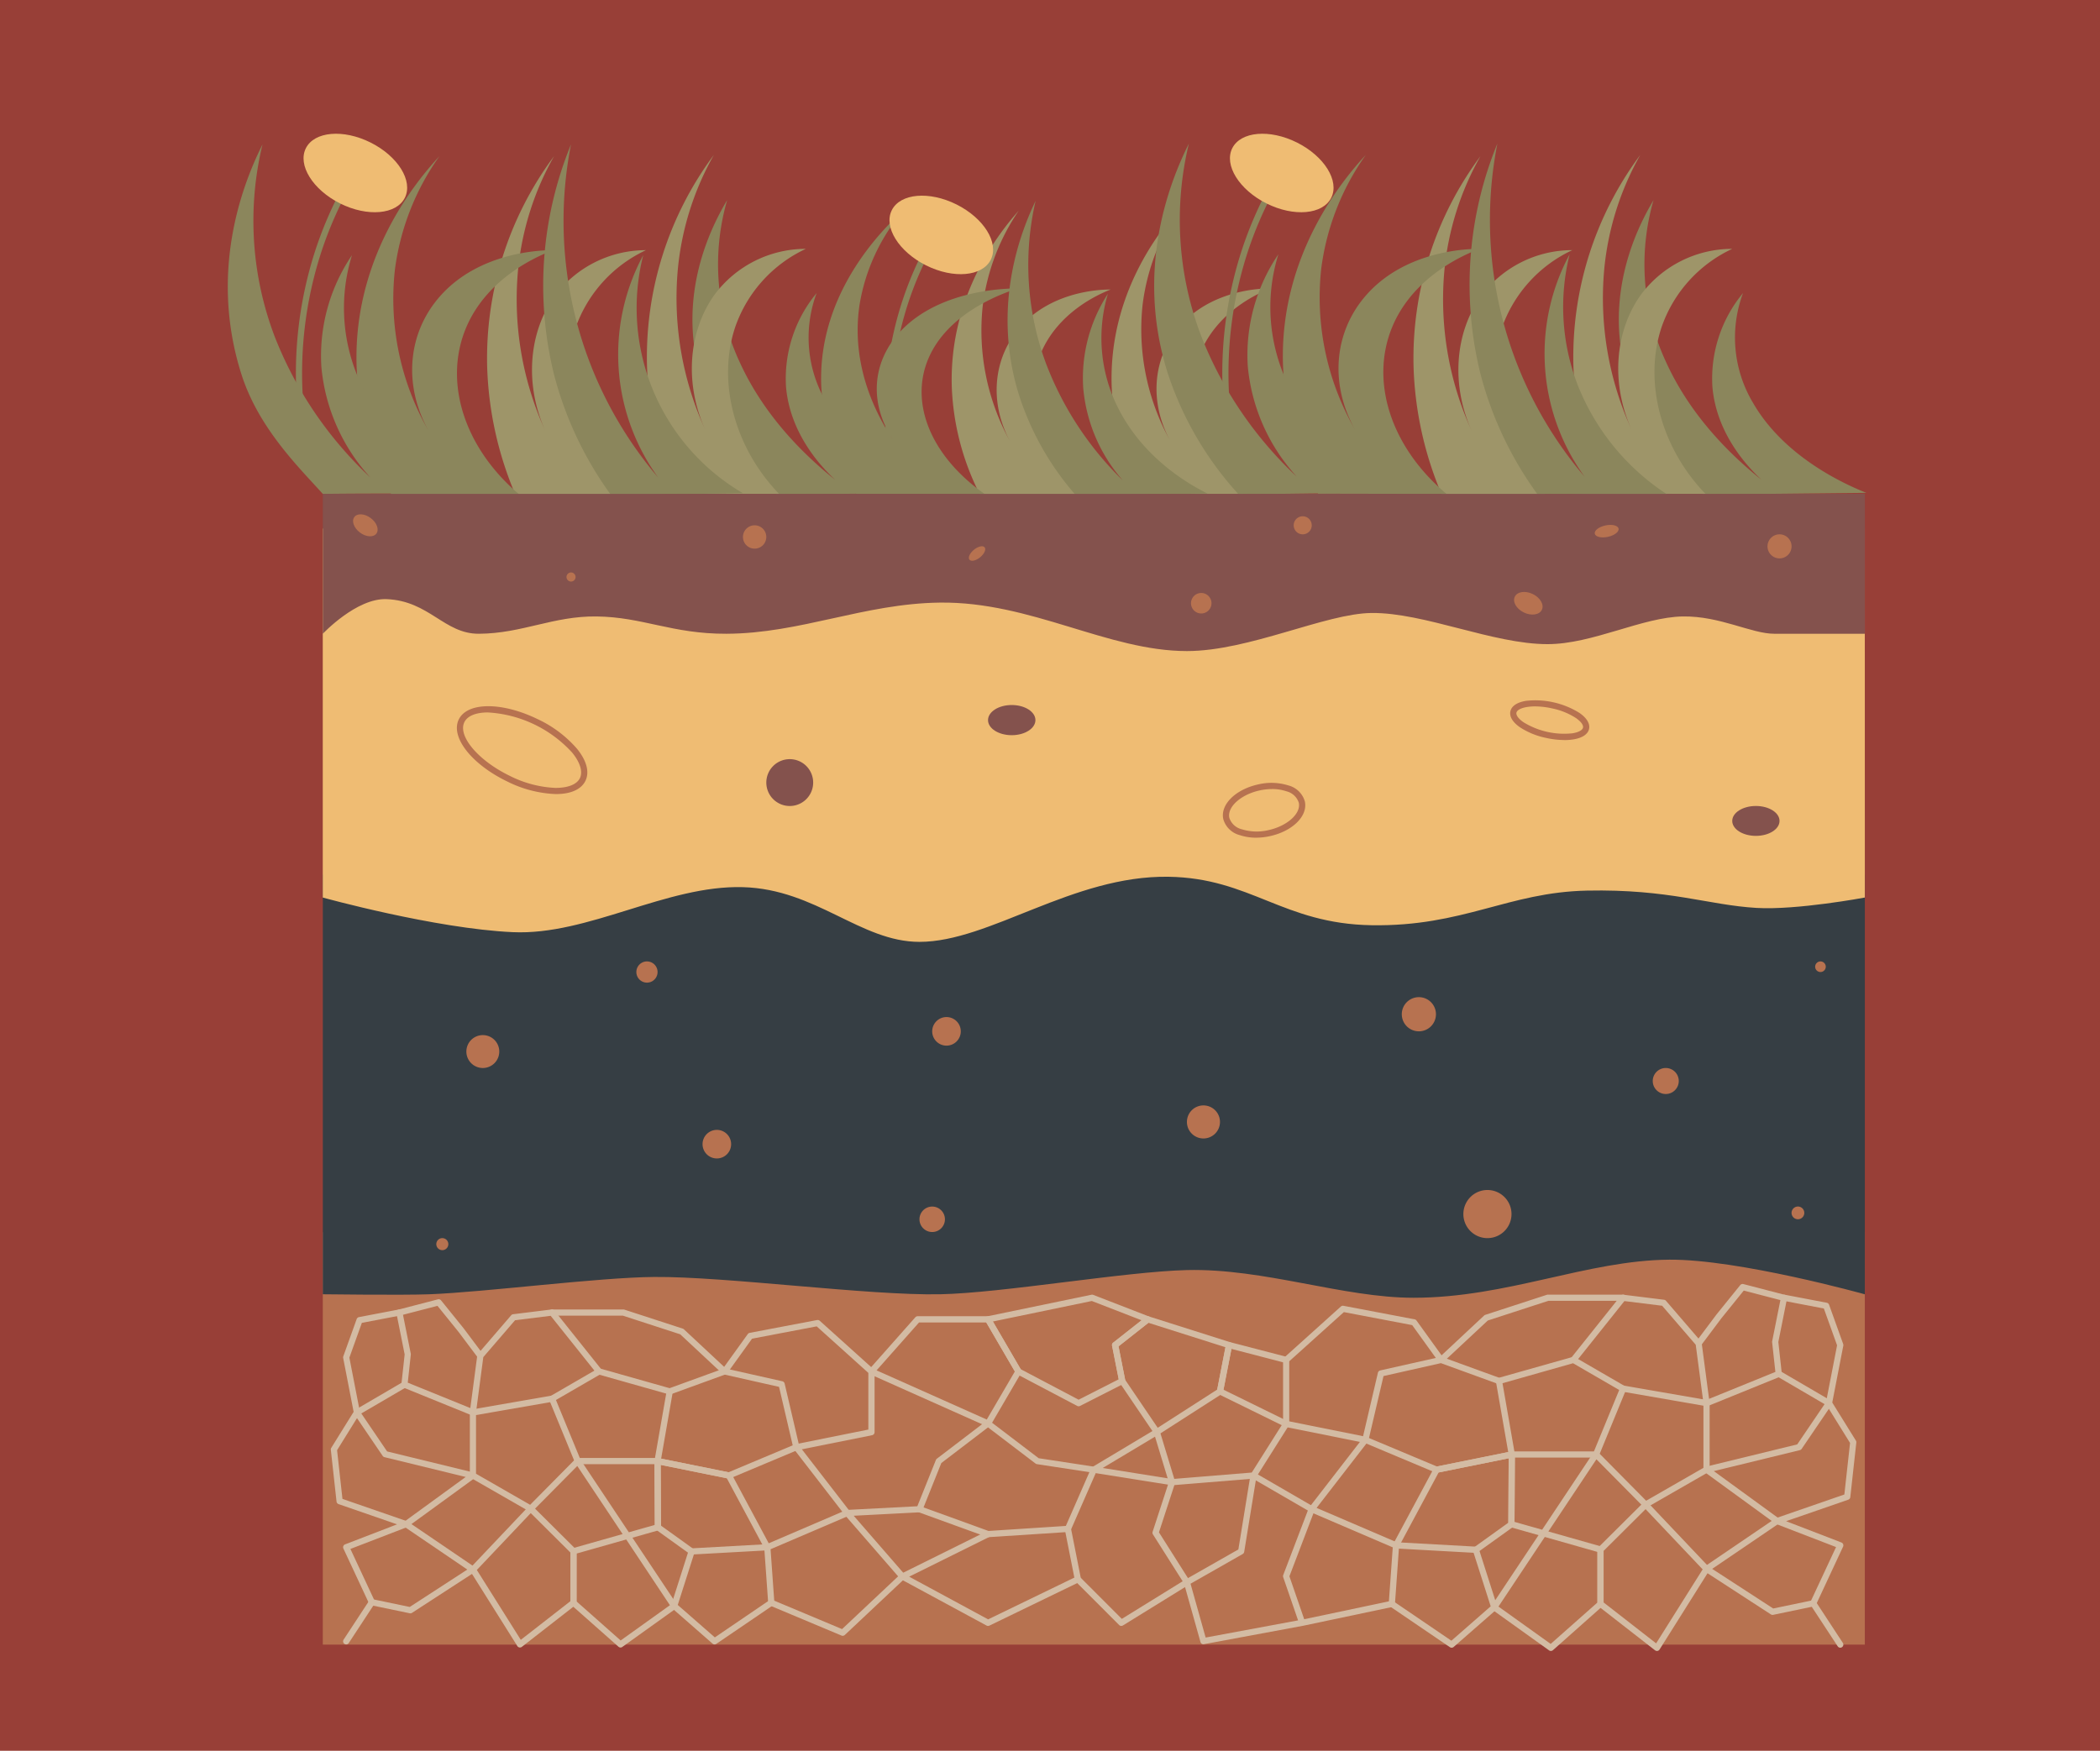 <svg xmlns="http://www.w3.org/2000/svg" width="295" height="246" viewBox="0 0 295 246">
  <g id="Grupo_1106071" data-name="Grupo 1106071" transform="translate(-705 -715)">
    <rect id="Rectángulo_35929" data-name="Rectángulo 35929" width="295" height="246" transform="translate(705 715)" fill="#983f37"/>
    <g id="Grupo_1106070" data-name="Grupo 1106070" transform="translate(737 729)">
      <g id="Grupo_1106072" data-name="Grupo 1106072">
        <path id="Trazado_895884" data-name="Trazado 895884" d="M519.412,119.027a36.227,36.227,0,0,1-3.982-15.106c-.432-12.98,6.812-21.936,9.4-24.84a30.3,30.3,0,0,0-5.064,13.447,32.234,32.234,0,0,0,3.845,18.963c-2.919-5.4-2.416-11.589,1.323-15.949,4.573-5.332,11.812-5.39,12.806-5.383-1.508.591-7.464,3.119-9.9,9.177-2.586,6.426-.168,14.235,6.155,19.721l-14.581-.03" transform="translate(-413.723 -63.479)" fill="#9e9569"/>
        <path id="Trazado_895885" data-name="Trazado 895885" d="M633.237,118.248a36.227,36.227,0,0,1-3.982-15.106c-.432-12.98,6.812-21.936,9.4-24.84a30.3,30.3,0,0,0-5.064,13.447,32.235,32.235,0,0,0,3.845,18.963c-2.919-5.4-2.416-11.589,1.323-15.949,4.573-5.332,11.812-5.391,12.806-5.383-1.508.591-7.464,3.119-9.9,9.177-2.586,6.426-.168,14.235,6.155,19.721l-14.582-.03" transform="translate(-505.091 -62.853)" fill="#9e9569"/>
        <path id="Trazado_895886" data-name="Trazado 895886" d="M564.8,113.413a39.735,39.735,0,0,1-8.038-14.277c-3.829-12.532.448-23.035,2.4-27.086a39.789,39.789,0,0,0,1.433,22.792,45.5,45.5,0,0,0,10.818,16.5,22.683,22.683,0,0,1-5.568-13.02,21.723,21.723,0,0,1,3.47-13.212,21.714,21.714,0,0,0,1.117,15.392c3.606,7.789,10.684,11.6,12.886,12.683l-18.517.235" transform="translate(-445.68 -57.835)" fill="#8b865c"/>
        <path id="Trazado_895887" data-name="Trazado 895887" d="M427.393,118.248a31.06,31.06,0,0,1-4.929-15.106c-.535-12.98,8.431-21.936,11.634-24.84a27.238,27.238,0,0,0-6.268,13.447c-1.307,8.936,2.769,16,4.76,18.963-3.613-5.4-2.99-11.589,1.638-15.949,5.66-5.332,14.62-5.391,15.85-5.383-1.866.591-9.238,3.119-12.254,9.177-3.2,6.426-.208,14.235,7.618,19.721l-18.048-.03" transform="translate(-339.095 -62.853)" fill="#8b865c"/>
        <path id="Trazado_895888" data-name="Trazado 895888" d="M342.689,112.9a38.711,38.711,0,0,1-9.949-14.277c-4.74-12.532.554-23.035,2.969-27.086a32.558,32.558,0,0,0,1.774,22.792c3.583,7.861,9.474,13.375,13.389,16.5-1.91-1.783-6.3-6.381-6.892-13.021a18.814,18.814,0,0,1,4.3-13.212,17.879,17.879,0,0,0,1.383,15.392c4.463,7.789,13.224,11.6,15.95,12.683l-22.919.235" transform="translate(-265.561 -57.421)" fill="#8b865c"/>
        <path id="Trazado_895889" data-name="Trazado 895889" d="M188.579,87.865a49.7,49.7,0,0,1-3.982-18,47.559,47.559,0,0,1,9.4-29.6,40.366,40.366,0,0,0-5.064,16.023,44.507,44.507,0,0,0,3.845,22.6c-2.919-6.432-2.416-13.808,1.323-19a15.989,15.989,0,0,1,12.806-6.415,18.983,18.983,0,0,0-9.9,10.935c-2.586,7.658-.168,16.962,6.155,23.5l-14.582-.036" transform="translate(-148.162 -32.323)" fill="#9e9569"/>
        <path id="Trazado_895890" data-name="Trazado 895890" d="M468.523,123.011a.435.435,0,0,1-.433-.406,49.236,49.236,0,0,1,2.5-19.308,48.691,48.691,0,0,1,4.113-8.941.435.435,0,0,1,.75.442,47.8,47.8,0,0,0-4.039,8.78,48.368,48.368,0,0,0-2.459,18.969.435.435,0,0,1-.4.463h-.029" transform="translate(-375.645 -75.569)" fill="#8b865c"/>
        <path id="Trazado_895891" data-name="Trazado 895891" d="M485.376,77.389c-1.182,2.363-5.254,2.721-9.094.8s-6-5.394-4.813-7.758,5.254-2.721,9.094-.8,5.995,5.394,4.813,7.758" transform="translate(-378.191 -54.901)" fill="#efbc73"/>
        <path id="Trazado_895892" data-name="Trazado 895892" d="M302.4,86.937a49.7,49.7,0,0,1-3.982-18,47.559,47.559,0,0,1,9.4-29.6,40.366,40.366,0,0,0-5.064,16.023,44.507,44.507,0,0,0,3.845,22.6c-2.919-6.432-2.416-13.808,1.323-19a15.989,15.989,0,0,1,12.806-6.415,18.983,18.983,0,0,0-9.9,10.935c-2.586,7.658-.168,16.962,6.155,23.5L302.4,86.937" transform="translate(-239.53 -31.578)" fill="#9e9569"/>
        <path id="Trazado_895893" data-name="Trazado 895893" d="M233.969,81.175a50.23,50.23,0,0,1-8.038-17.012,52.271,52.271,0,0,1,2.4-32.275A55.574,55.574,0,0,0,240.581,78.7a29.417,29.417,0,0,1-2.1-31.257,30.151,30.151,0,0,0,14,33.452l-18.517.28" transform="translate(-180.119 -25.597)" fill="#8b865c"/>
        <path id="Trazado_895894" data-name="Trazado 895894" d="M96.56,87.865a41.934,41.934,0,0,1-4.929-18c-.535-15.467,8.431-26.138,11.634-29.6A35.332,35.332,0,0,0,97,56.29a37.244,37.244,0,0,0,4.76,22.6c-3.613-6.432-2.99-13.808,1.638-19,5.66-6.353,14.62-6.423,15.85-6.415-1.866.7-9.238,3.717-12.254,10.935-3.2,7.658-.208,16.962,7.618,23.5L96.56,87.865" transform="translate(-73.534 -32.323)" fill="#8b865c"/>
        <path id="Trazado_895895" data-name="Trazado 895895" d="M13.345,80.991c-3.308-3.682-9.02-9.213-11.438-16.829-4.74-14.933.554-27.448,2.969-32.275A45.728,45.728,0,0,0,6.649,59.045,54.144,54.144,0,0,0,20.039,78.7a26.582,26.582,0,0,1-6.891-15.515,25.186,25.186,0,0,1,4.3-15.743,24.979,24.979,0,0,0,1.383,18.34c4.463,9.281,13.224,13.816,15.95,15.112-7.64.093-13.791,0-21.431.1" transform="translate(0 -25.596)" fill="#8b865c"/>
        <path id="Trazado_895896" data-name="Trazado 895896" d="M49.074,90.284a.435.435,0,0,1-.434-.408,56.021,56.021,0,0,1,2.5-20.628,53.815,53.815,0,0,1,4.109-9.553.435.435,0,1,1,.762.42,52.931,52.931,0,0,0-4.042,9.4,55.151,55.151,0,0,0-2.461,20.309.435.435,0,0,1-.407.461h-.028" transform="translate(-38.952 -47.736)" fill="#8b865c"/>
        <path id="Trazado_895897" data-name="Trazado 895897" d="M68.174,33.284c-1.182,2.363-5.254,2.721-9.094.8s-6-5.394-4.813-7.758,5.254-2.721,9.094-.8,5.995,5.394,4.813,7.758" transform="translate(-43.301 -19.498)" fill="#efbc73"/>
        <path id="Trazado_895898" data-name="Trazado 895898" d="M1002.287,112.9a38.71,38.71,0,0,1-9.949-14.277c-4.74-12.532.554-23.035,2.969-27.086a32.558,32.558,0,0,0,1.774,22.792c3.582,7.861,9.474,13.375,13.389,16.5-1.91-1.783-6.3-6.381-6.892-13.021a18.815,18.815,0,0,1,4.3-13.212,17.879,17.879,0,0,0,1.383,15.392c4.463,7.789,13.224,11.6,15.95,12.683l-22.919.235" transform="translate(-795.024 -57.421)" fill="#8b865c"/>
        <path id="Trazado_895899" data-name="Trazado 895899" d="M848.177,87.865a49.7,49.7,0,0,1-3.982-18,47.559,47.559,0,0,1,9.4-29.6A40.367,40.367,0,0,0,848.53,56.29a44.506,44.506,0,0,0,3.845,22.6c-2.919-6.432-2.416-13.808,1.323-19A15.989,15.989,0,0,1,866.5,53.467,18.983,18.983,0,0,0,856.6,64.4c-2.586,7.658-.168,16.962,6.155,23.5l-14.582-.036" transform="translate(-677.624 -32.323)" fill="#9e9569"/>
        <path id="Trazado_895900" data-name="Trazado 895900" d="M962,86.937a49.7,49.7,0,0,1-3.983-18,47.56,47.56,0,0,1,9.4-29.6,40.367,40.367,0,0,0-5.064,16.023,44.507,44.507,0,0,0,3.845,22.6c-2.919-6.432-2.416-13.808,1.323-19a15.989,15.989,0,0,1,12.806-6.415,18.984,18.984,0,0,0-9.9,10.935c-2.586,7.658-.168,16.962,6.155,23.5L962,86.937" transform="translate(-768.992 -31.578)" fill="#9e9569"/>
        <path id="Trazado_895901" data-name="Trazado 895901" d="M893.567,80.562a50.232,50.232,0,0,1-8.038-17.012,52.271,52.271,0,0,1,2.4-32.275,55.574,55.574,0,0,0,12.251,46.812,29.417,29.417,0,0,1-2.1-31.257A30.5,30.5,0,0,0,899.2,65.17a32.615,32.615,0,0,0,12.886,15.6c-6.172.093-12.345-.3-18.517-.207" transform="translate(-709.582 -25.105)" fill="#8b865c"/>
        <path id="Trazado_895902" data-name="Trazado 895902" d="M756.158,86.937a41.936,41.936,0,0,1-4.929-18c-.535-15.467,8.431-26.138,11.634-29.6a35.334,35.334,0,0,0-6.268,16.023,37.244,37.244,0,0,0,4.76,22.6c-3.613-6.432-2.99-13.808,1.638-19,5.66-6.353,14.62-6.423,15.85-6.415-1.866.7-9.238,3.717-12.254,10.935-3.2,7.658-.208,16.962,7.618,23.5l-18.048-.036" transform="translate(-602.997 -31.578)" fill="#8b865c"/>
        <path id="Trazado_895903" data-name="Trazado 895903" d="M671.454,80.562a46.938,46.938,0,0,1-9.949-17.012c-4.74-14.933.554-27.448,2.969-32.275a45.728,45.728,0,0,0,1.774,27.158,54.141,54.141,0,0,0,13.39,19.655,26.58,26.58,0,0,1-6.892-15.515,25.186,25.186,0,0,1,4.3-15.743,24.978,24.978,0,0,0,1.383,18.34c4.463,9.281,13.224,13.816,15.95,15.112l-22.919.28" transform="translate(-529.463 -25.105)" fill="#8b865c"/>
        <path id="Trazado_895904" data-name="Trazado 895904" d="M708.672,90.284a.435.435,0,0,1-.434-.408,56.022,56.022,0,0,1,2.5-20.628,53.809,53.809,0,0,1,4.109-9.553.435.435,0,1,1,.762.42,52.935,52.935,0,0,0-4.042,9.4,55.153,55.153,0,0,0-2.461,20.309.435.435,0,0,1-.407.461h-.028" transform="translate(-568.414 -47.736)" fill="#8b865c"/>
        <path id="Trazado_895905" data-name="Trazado 895905" d="M727.772,33.284c-1.182,2.363-5.254,2.721-9.094.8s-6-5.394-4.813-7.758,5.254-2.721,9.094-.8,5.995,5.394,4.813,7.758" transform="translate(-572.763 -19.498)" fill="#efbc73"/>
        <rect id="Rectángulo_403045" data-name="Rectángulo 403045" width="216.62" height="57.949" transform="translate(13.345 159.133)" fill="#b77250"/>
        <path id="Trazado_895906" data-name="Trazado 895906" d="M818.216,911.639a.434.434,0,0,1-.168-.034l-10-4.2a.435.435,0,0,1-.255-.5l2.181-9.327a.435.435,0,0,1,.328-.325l8.452-1.9a.44.44,0,0,1,.244.016l8,2.91,10.33-2.92a.435.435,0,0,1,.336.042l6.973,4.04a.436.436,0,0,1,.184.542l-3.8,9.247a.435.435,0,0,1-.4.269H828.824L818.3,911.63a.445.445,0,0,1-.086.009m-9.492-4.89,9.536,4,10.434-2.112a.453.453,0,0,1,.086-.008h11.542L843.87,900l-6.485-3.757L827.1,899.156a.438.438,0,0,1-.267-.01l-8.01-2.915-8.062,1.814Z" transform="translate(-648.41 -718.697)" fill="#d3bba3"/>
        <path id="Trazado_895907" data-name="Trazado 895907" d="M835.434,990.272a.436.436,0,0,1-.245-.075l-8.4-5.716a.436.436,0,0,1-.189-.391l.586-8.228a.44.44,0,0,1,.051-.175l5.7-10.63a.435.435,0,0,1,.3-.221L843.8,962.7a.435.435,0,0,1,.521.429l-.053,9.806a.436.436,0,0,1-.181.351l-4.735,3.4,2.485,7.781a.436.436,0,0,1-.128.46l-5.988,5.24a.434.434,0,0,1-.286.107m-7.947-6.37,7.914,5.386,5.52-4.831-2.494-7.811a.435.435,0,0,1,.161-.485l4.812-3.455.049-9.049-9.84,1.992-5.56,10.368Z" transform="translate(-663.515 -772.756)" fill="#d3bba3"/>
        <path id="Trazado_895908" data-name="Trazado 895908" d="M907.915,948.708a.433.433,0,0,1-.253-.081l-7.958-5.7a.435.435,0,0,1-.109-.6l6.586-9.892-3.932-1.116a.435.435,0,0,1-.316-.421l.052-9.766-1.794-10.29a.435.435,0,1,1,.857-.15l1.8,10.328a.444.444,0,0,1,.006.077l-.051,9.474,3.883,1.1,7.2-10.82a.436.436,0,0,1,.32-.192.446.446,0,0,1,.351.127l6.738,6.813,8.048-4.621v-8.732l-11.366-1.973a.435.435,0,0,1,.149-.857l11.727,2.035a.435.435,0,0,1,.361.429v9.35a.435.435,0,0,1-.218.377l-8.558,4.913a.435.435,0,0,1-.526-.071l-6.6-6.672-6.753,10.142,7.439,2.11a.435.435,0,0,1,.316.418v7.64a.435.435,0,0,1-.147.326L908.2,948.6a.436.436,0,0,1-.288.109m-7.362-6.241,7.334,5.25,6.566-5.813v-7.115l-7.392-2.1Z" transform="translate(-722.051 -730.734)" fill="#d3bba3"/>
        <path id="Trazado_895909" data-name="Trazado 895909" d="M983.557,1019.416a.437.437,0,0,1-.268-.092l-7.924-6.173a.435.435,0,0,1-.168-.343v-7.64a.434.434,0,0,1,.128-.308l6.339-6.305a.465.465,0,0,1,.313-.127.435.435,0,0,1,.309.136l8.558,9.033a.434.434,0,0,1,.052.531l-6.973,11.086a.436.436,0,0,1-.293.2.461.461,0,0,1-.075.006m-7.489-6.821,7.377,5.747,6.537-10.393-8.019-8.464-5.895,5.864Z" transform="translate(-782.796 -801.442)" fill="#d3bba3"/>
        <path id="Trazado_895910" data-name="Trazado 895910" d="M975.057,860.6a.434.434,0,0,1-.431-.378l-1.093-8.271-4.719-5.479-5.3-.656-6.821,8.546a.435.435,0,0,1-.68-.543l6.973-8.736a.439.439,0,0,1,.394-.16l5.7.707a.433.433,0,0,1,.276.148l4.56,5.3,2.528-3.371,3.337-4.132a.438.438,0,0,1,.448-.148l5.815,1.512a.435.435,0,0,1,.317.506l-1.224,6.121.487,4.437a.436.436,0,0,1-.269.451l-10.143,4.12a.435.435,0,0,1-.164.032m-.655-8.715,1.012,7.666,9.317-3.785-.458-4.177a.434.434,0,0,1,.006-.133l1.156-5.783-5.145-1.338-3.152,3.9Z" transform="translate(-767.323 -677.004)" fill="#d3bba3"/>
        <path id="Trazado_895911" data-name="Trazado 895911" d="M1069.919,944.163a.435.435,0,0,1-.364-.2l-3.641-5.547-5.415,1.128a.427.427,0,0,1-.326-.061l-9.271-6.022a.435.435,0,0,1-.008-.725l9.393-6.388-9.4-6.847a.435.435,0,0,1,.153-.774l12.833-3.13,3.843-5.657-6.65-3.886a.435.435,0,0,1,.439-.751l7.052,4.121a.435.435,0,0,1,.14.62l-4.2,6.18a.433.433,0,0,1-.257.179l-12.084,2.947,9.146,6.658a.435.435,0,0,1-.011.711l-9.364,6.367,8.572,5.568,5.53-1.152a.429.429,0,0,1,.452.187l3.8,5.8a.435.435,0,0,1-.363.674" transform="translate(-843.405 -726.647)" fill="#d3bba3"/>
        <path id="Trazado_895912" data-name="Trazado 895912" d="M1106.412,894.875a.435.435,0,0,1-.394-.619l3.606-7.727-8.44-3.252a.435.435,0,0,1,.014-.818l9.592-3.317.8-7.244-3.328-5.359a.434.434,0,0,1-.057-.312l1.562-8.045-1.857-5.174-5.668-1.083a.435.435,0,0,1,.163-.855l5.912,1.13a.436.436,0,0,1,.328.28l1.981,5.52a.437.437,0,0,1,.017.23l-1.552,7.994,3.317,5.342a.434.434,0,0,1,.063.277l-.845,7.667a.436.436,0,0,1-.291.364l-8.727,3.018,7.764,2.991a.435.435,0,0,1,.238.59l-3.8,8.149a.435.435,0,0,1-.394.251" transform="translate(-883.702 -683.153)" fill="#d3bba3"/>
        <path id="Trazado_895913" data-name="Trazado 895913" d="M778.449,887.347h-.024l-11.22-.621a.429.429,0,0,1-.147-.035l-11.838-5.078a.435.435,0,0,1-.173-.666l7.111-9.194-10.444-2.1a.435.435,0,0,1-.349-.427v-8.989a.434.434,0,0,1,.144-.323l7.976-7.184a.433.433,0,0,1,.373-.1l9.984,1.9a.435.435,0,0,1,.271.173l3.515,4.881L779.605,854a.436.436,0,0,1,.162-.1l8.663-2.82a.44.44,0,0,1,.135-.021H799.13a.435.435,0,0,1,0,.87h-10.5l-8.506,2.768-6.269,5.851a.445.445,0,0,1-.339.115.435.435,0,0,1-.311-.179l-3.7-5.141-9.6-1.829-7.672,6.91v8.439l10.782,2.17a.435.435,0,0,1,.258.692l-7.2,9.3,11.251,4.827,11.143.617a.435.435,0,0,1-.024.869" transform="translate(-603.124 -683.153)" fill="#d3bba3"/>
        <path id="Trazado_895914" data-name="Trazado 895914" d="M253.944,919.049a.454.454,0,0,1-.086-.009l-9.972-2.019H232.713a.435.435,0,0,1-.4-.269l-3.605-8.765a.435.435,0,0,1,.184-.542l6.61-3.829a.435.435,0,0,1,.336-.042l9.784,2.766,7.575-2.756a.426.426,0,0,1,.244-.016l8.012,1.8a.435.435,0,0,1,.328.326l2.067,8.841a.434.434,0,0,1-.255.5l-9.478,3.978a.438.438,0,0,1-.168.034m-20.94-2.9H243.93a.455.455,0,0,1,.086.008l9.883,2,9.016-3.783-1.921-8.218-7.621-1.715-7.587,2.76a.441.441,0,0,1-.267.01l-9.742-2.754-6.122,3.547Z" transform="translate(-183.557 -725.29)" fill="#d3bba3"/>
        <path id="Trazado_895915" data-name="Trazado 895915" d="M312.246,993.585a.436.436,0,0,1-.287-.108l-5.676-4.968a.435.435,0,0,1-.128-.459l2.35-7.361-4.475-3.213a.435.435,0,0,1-.181-.351l-.05-9.3a.435.435,0,0,1,.521-.428l10.014,2.027a.436.436,0,0,1,.3.221l5.4,10.077a.44.44,0,0,1,.051.175l.555,7.8a.436.436,0,0,1-.189.391l-7.962,5.419a.437.437,0,0,1-.245.075m-5.175-5.542,5.208,4.558,7.477-5.088-.531-7.457-5.263-9.815-9.29-1.881.046,8.539,4.552,3.268a.435.435,0,0,1,.161.486Z" transform="translate(-243.861 -776.531)" fill="#d3bba3"/>
        <path id="Trazado_895916" data-name="Trazado 895916" d="M193.5,954.189a.436.436,0,0,1-.288-.109l-6.61-5.852a.436.436,0,0,1-.147-.326v-7.242a.435.435,0,0,1,.316-.418l7.022-1.992-6.368-9.565-6.235,6.3a.434.434,0,0,1-.526.071l-8.112-4.657a.435.435,0,0,1-.218-.377v-8.863a.435.435,0,0,1,.361-.429l11.116-1.93a.435.435,0,1,1,.149.857L173.2,921.529v8.245l7.6,4.365,6.374-6.446a.435.435,0,0,1,.671.064L194.668,938l3.648-1.035L198.268,928a.424.424,0,0,1,.006-.077l1.707-9.79a.435.435,0,0,1,.857.15l-1.7,9.752.05,9.256a.434.434,0,0,1-.316.421l-3.7,1.049,6.226,9.351a.436.436,0,0,1-.109.6l-7.543,5.4a.434.434,0,0,1-.253.081m-6.175-6.483,6.2,5.492,6.919-4.954L194.3,939.01l-6.975,1.978Z" transform="translate(-138.33 -736.701)" fill="#d3bba3"/>
        <path id="Trazado_895917" data-name="Trazado 895917" d="M179.374,1021.215a.434.434,0,0,1-.368-.2L172.4,1010.5a.434.434,0,0,1,.052-.531l8.112-8.562a.435.435,0,0,1,.622-.009l6.009,5.977a.435.435,0,0,1,.128.308v7.242a.435.435,0,0,1-.168.343l-7.511,5.852a.437.437,0,0,1-.268.092m-6.062-10.89,6.174,9.816,6.964-5.425v-6.849l-5.565-5.535Z" transform="translate(-138.33 -803.727)" fill="#d3bba3"/>
        <path id="Trazado_895918" data-name="Trazado 895918" d="M130.782,870.666a.438.438,0,0,1-.164-.032L121,866.728a.436.436,0,0,1-.269-.451l.461-4.2-1.16-5.8a.435.435,0,0,1,.317-.506l5.512-1.433a.432.432,0,0,1,.448.148l3.155,3.906,2.389,3.185,4.3-5a.434.434,0,0,1,.276-.148l5.408-.67a.439.439,0,0,1,.394.16l6.61,8.281a.435.435,0,0,1-.68.543l-6.458-8.091-5,.619-4.463,5.183-1.035,7.833a.436.436,0,0,1-.431.378m-9.146-4.62,8.788,3.57.954-7.228-2.6-3.463-2.969-3.675-4.843,1.259,1.092,5.461a.434.434,0,0,1,.006.133Z" transform="translate(-96.347 -685.769)" fill="#d3bba3"/>
        <path id="Trazado_895919" data-name="Trazado 895919" d="M82.539,949.884a.435.435,0,0,1-.363-.674l3.605-5.493a.432.432,0,0,1,.452-.187l5.232,1.09,8.089-5.254-8.848-6.016a.435.435,0,0,1-.011-.711l8.63-6.283-11.407-2.782a.436.436,0,0,1-.257-.178l-3.981-5.859a.435.435,0,0,1,.14-.62l6.685-3.906a.435.435,0,1,1,.439.751l-6.283,3.671,3.625,5.335,12.155,2.964a.435.435,0,0,1,.153.774l-8.889,6.471,8.878,6.037a.436.436,0,0,1-.008.725l-8.788,5.708a.428.428,0,0,1-.326.061l-5.118-1.066L82.9,949.687a.435.435,0,0,1-.364.2" transform="translate(-65.906 -732.83)" fill="#d3bba3"/>
        <path id="Trazado_895920" data-name="Trazado 895920" d="M79.116,903.161a.435.435,0,0,1-.394-.251l-3.605-7.725a.436.436,0,0,1,.238-.59l7.3-2.813-8.214-2.841a.436.436,0,0,1-.29-.364l-.8-7.268a.437.437,0,0,1,.063-.277l3.14-5.056-1.469-7.569a.436.436,0,0,1,.017-.23l1.878-5.233a.435.435,0,0,1,.328-.28l5.6-1.071a.435.435,0,0,1,.163.855l-5.361,1.024-1.753,4.887,1.479,7.619a.434.434,0,0,1-.057.312l-3.15,5.073.755,6.845,9.079,3.14a.435.435,0,0,1,.014.817L76.1,895.24l3.408,7.3a.435.435,0,0,1-.394.619" transform="translate(-58.877 -691.6)" fill="#d3bba3"/>
        <path id="Trazado_895921" data-name="Trazado 895921" d="M248.712,896.024a.435.435,0,0,1-.024-.869l10.559-.584,10.634-4.562-6.8-8.8a.435.435,0,0,1,.258-.692l10.2-2.053V870.5l-7.256-6.536-9.082,1.73-3.5,4.866a.435.435,0,0,1-.311.179.439.439,0,0,1-.339-.115l-5.938-5.543-8.055-2.621h-9.946a.435.435,0,0,1,0-.87h10.015a.445.445,0,0,1,.135.021l8.212,2.673a.441.441,0,0,1,.162.1l5.648,5.271,3.317-4.606a.436.436,0,0,1,.272-.173l9.464-1.8a.44.44,0,0,1,.372.1l7.561,6.81a.435.435,0,0,1,.144.323v8.52a.435.435,0,0,1-.349.427l-9.864,1.985,6.718,8.687a.435.435,0,0,1-.173.666L259.519,895.4a.432.432,0,0,1-.147.035l-10.636.588h-.024" transform="translate(-183.557 -691.599)" fill="#d3bba3"/>
        <path id="Trazado_895922" data-name="Trazado 895922" d="M472.89,881.934a.436.436,0,0,1-.177-.038l-16.377-7.311a.435.435,0,0,1-.148-.686l6.49-7.326a.436.436,0,0,1,.326-.147h9.888a.435.435,0,0,1,.376.216l4.269,7.326a.435.435,0,0,1,0,.438l-4.269,7.311a.435.435,0,0,1-.376.216m-15.658-7.9,15.48,6.91,3.945-6.755L472.64,867.3H463.2Z" transform="translate(-366.096 -695.485)" fill="#d3bba3"/>
        <path id="Trazado_895923" data-name="Trazado 895923" d="M552.244,866.745a.434.434,0,0,1-.2-.05l-8.452-4.454a.435.435,0,0,1-.173-.166l-4.269-7.326a.435.435,0,0,1,.287-.645l14.619-3.031a.436.436,0,0,1,.246.021l7.823,3.031a.435.435,0,0,1,.112.747l-4.383,3.454.949,4.784a.435.435,0,0,1-.23.473l-6.128,3.117a.433.433,0,0,1-.2.047m-8.139-5.216,8.142,4.291,5.633-2.865-.937-4.722a.435.435,0,0,1,.157-.426l3.994-3.147-6.992-2.709-13.9,2.882Z" transform="translate(-432.728 -683.153)" fill="#d3bba3"/>
        <path id="Trazado_895924" data-name="Trazado 895924" d="M635.848,883.127a.435.435,0,0,1-.36-.191l-4.86-7.166a.432.432,0,0,1-.067-.16l-1-5.045a.434.434,0,0,1,.158-.426l4.593-3.618a.436.436,0,0,1,.4-.073l11.41,3.618a.435.435,0,0,1,.3.5l-1.268,6.512a.435.435,0,0,1-.192.283l-8.875,5.7a.435.435,0,0,1-.235.069m-4.451-7.772,4.573,6.742,8.361-5.369,1.158-5.949-10.821-3.432-4.2,3.311Zm13.325,1.638h0Z" transform="translate(-505.344 -695.486)" fill="#d3bba3"/>
        <path id="Trazado_895925" data-name="Trazado 895925" d="M395.23,926.051a.433.433,0,0,1-.168-.034l-10.035-4.209a.435.435,0,1,1,.336-.8l9.775,4.1,7.877-7.413-7.483-8.614a.435.435,0,0,1,.306-.72l9.874-.513,2.607-6.5a.435.435,0,0,1,.14-.184l6.92-5.283a.436.436,0,0,1,.528,0l6.85,5.216,7.658,1.17,8.714-5.22a.435.435,0,0,1,.64.247L441.807,904l10.885-.888,4.206-6.66-8.862-4.35a.435.435,0,0,1-.235-.474l1.268-6.512a.435.435,0,0,1,.536-.338l8.029,2.087a.435.435,0,1,1-.219.842l-7.581-1.97-1.116,5.731,9,4.417a.435.435,0,0,1,.176.623l-4.58,7.254a.437.437,0,0,1-.332.2l-11.451.934a.432.432,0,0,1-.452-.307l-1.979-6.52-8.37,5.015a.432.432,0,0,1-.289.057l-7.923-1.21a.439.439,0,0,1-.2-.084l-6.674-5.082-6.561,5.009-2.666,6.651a.435.435,0,0,1-.381.273l-9.261.482,7.172,8.256a.436.436,0,0,1-.03.6l-8.387,7.893a.436.436,0,0,1-.3.118" transform="translate(-308.849 -710.206)" fill="#d3bba3"/>
        <path id="Trazado_895926" data-name="Trazado 895926" d="M683.457,1001.815a.435.435,0,0,1-.418-.317l-2.322-8.272a.435.435,0,0,1,.2-.5l7.445-4.235,1.7-10.46a.435.435,0,0,1,.647-.306l8.172,4.735a.435.435,0,0,1,.188.531l-3.536,9.273,2.077,6.03,12.214-2.577a.435.435,0,1,1,.18.851l-12.589,2.656h0l-.011,0-13.871,2.577a.483.483,0,0,1-.08.007m-1.811-8.5,2.123,7.562,12.986-2.412-2.089-6.065a.433.433,0,0,1,0-.3l3.46-9.074-7.306-4.233-1.635,10.042a.435.435,0,0,1-.214.308Z" transform="translate(-546.401 -784.781)" fill="#d3bba3"/>
        <path id="Trazado_895927" data-name="Trazado 895927" d="M603.9,995.91a.433.433,0,0,1-.308-.127l-6.109-6.114a.436.436,0,0,1-.119-.223l-1.4-7.085A.434.434,0,0,1,596,982.1l3.64-8.316a.436.436,0,0,1,.467-.255l10.989,1.752a.435.435,0,0,1,.345.564l-2.256,6.916,4.3,6.785a.435.435,0,0,1-.139.6l-9.213,5.694a.434.434,0,0,1-.228.065m-5.708-6.763,5.772,5.777,8.546-5.283-4.174-6.586a.435.435,0,0,1-.046-.368l2.161-6.626L600.3,974.443l-3.451,7.883Z" transform="translate(-478.379 -781.454)" fill="#d3bba3"/>
        <path id="Trazado_895928" data-name="Trazado 895928" d="M500.339,1006.034a.441.441,0,0,1-.148-.026l-9.631-3.493a.435.435,0,0,1,.3-.818l9.545,3.462,11.13-.723a.435.435,0,1,1,.056.868l-11.221.729h-.028" transform="translate(-393.545 -804.047)" fill="#d3bba3"/>
        <path id="Trazado_895929" data-name="Trazado 895929" d="M490.6,1032.71a.434.434,0,0,1-.207-.052l-12.025-6.505a.435.435,0,0,1,.014-.772l12.025-5.964a.435.435,0,1,1,.387.779l-11.273,5.591,11.091,6,12.417-6.017a.435.435,0,0,1,.379.783l-12.617,6.114a.436.436,0,0,1-.19.043" transform="translate(-383.803 -818.253)" fill="#d3bba3"/>
        <path id="Trazado_895930" data-name="Trazado 895930" d="M284.258,610.935S266.57,606,256.8,606.07c-11.572.083-22.766,5.351-35.951,5.351-9.9,0-20.979-4.153-31.818-3.891-8.711.21-25.975,3.235-34.687,3.4-10.052.2-30.089-2.514-40.143-2.432-7.919.064-23.671,2.128-31.585,2.432-3.741.144-14.974,0-14.974,0V551.978h216.62Z" transform="translate(-54.293 -443.075)" fill="#363e44"/>
        <path id="Trazado_895931" data-name="Trazado 895931" d="M284.258,357.28s-9.553,1.792-15.211,1.459c-6.814-.4-12.247-2.671-23.824-2.432-11.088.229-17.356,5.069-30.244,4.864-12.477-.2-16.976-6.633-28.545-6.81-13.47-.206-25.133,9.148-34.977,9.148-8.286,0-14.5-7.4-24.8-7.688-10.744-.306-21.735,6.81-32.347,6.323-10.941-.5-26.676-4.864-26.676-4.864V305.428h216.62Z" transform="translate(-54.293 -245.169)" fill="#efbc73"/>
        <path id="Trazado_895932" data-name="Trazado 895932" d="M284.258,300.426H271.535c-3.209,0-7.607-2.509-12.836-2.432-5.705.084-12.678,3.895-19.017,3.891-7.673,0-17.274-4.441-24.7-4.378-6.488.055-17.206,5.351-25.952,5.351-11.143,0-21.883-6.964-34.687-6.81-10.694.128-19.568,4.338-30.01,4.378-7.626.029-11.719-2.352-18.243-2.432-6.084-.074-10.457,2.4-16.522,2.432-4.872.029-6.957-4.613-12.954-4.864-4.244-.178-8.973,4.864-8.973,4.864V280.773h216.62Z" transform="translate(-54.293 -225.378)" fill="#84524d"/>
        <path id="Trazado_895933" data-name="Trazado 895933" d="M92.473,298.036c-.421.56-1.455.492-2.31-.151s-1.206-1.618-.785-2.178,1.455-.492,2.31.152,1.206,1.618.785,2.177" transform="translate(-71.602 -237.061)" fill="#b77250"/>
        <path id="Trazado_895934" data-name="Trazado 895934" d="M242.44,337.379a.638.638,0,1,1-.638-.638.638.638,0,0,1,.638.638" transform="translate(-193.584 -270.304)" fill="#b77250"/>
        <path id="Trazado_895935" data-name="Trazado 895935" d="M370.074,304.791a1.639,1.639,0,1,1-1.639-1.639,1.639,1.639,0,0,1,1.639,1.639" transform="translate(-294.428 -243.342)" fill="#b77250"/>
        <path id="Trazado_895936" data-name="Trazado 895936" d="M529.872,318.223c.24.293-.041.92-.628,1.4s-1.257.634-1.5.341.041-.919.628-1.4,1.256-.634,1.5-.341" transform="translate(-423.557 -255.32)" fill="#b77250"/>
        <path id="Trazado_895937" data-name="Trazado 895937" d="M688.7,352.785a1.44,1.44,0,1,1-1.44-1.44,1.44,1.44,0,0,1,1.44,1.44" transform="translate(-550.513 -282.026)" fill="#b77250"/>
        <path id="Trazado_895938" data-name="Trazado 895938" d="M761.458,297.993a1.268,1.268,0,1,1-1.268-1.268,1.268,1.268,0,0,1,1.268,1.268" transform="translate(-609.19 -238.183)" fill="#b77250"/>
        <path id="Trazado_895939" data-name="Trazado 895939" d="M919.747,353.1c-.346.716-1.479.884-2.529.376s-1.621-1.5-1.275-2.216,1.479-.884,2.529-.376,1.621,1.5,1.275,2.216" transform="translate(-735.151 -281.417)" fill="#b77250"/>
        <path id="Trazado_895940" data-name="Trazado 895940" d="M976.616,303.373c.1.443-.575.962-1.5,1.161s-1.747,0-1.842-.442.575-.962,1.5-1.161,1.747,0,1.842.442" transform="translate(-781.247 -243.102)" fill="#b77250"/>
        <path id="Trazado_895941" data-name="Trazado 895941" d="M1099.664,311.267a1.69,1.69,0,1,1-1.69-1.69,1.69,1.69,0,0,1,1.69,1.69" transform="translate(-879.992 -248.499)" fill="#b77250"/>
        <path id="Trazado_895943" data-name="Trazado 895943" d="M177.037,444.319h-.116a16.583,16.583,0,0,1-6.766-1.783c-4.99-2.414-7.966-6.232-6.777-8.691s6.03-2.495,11.02-.081a16.589,16.589,0,0,1,5.6,4.2c1.354,1.67,1.772,3.266,1.179,4.493-.583,1.205-2.05,1.865-4.138,1.865m-9.548-11.47c-1.645,0-2.882.454-3.327,1.374-.945,1.953,1.973,5.4,6.372,7.529a15.7,15.7,0,0,0,6.4,1.7c1.766.009,3.029-.48,3.461-1.374s.042-2.193-1.071-3.566a17.347,17.347,0,0,0-11.831-5.66" transform="translate(-130.935 -346.749)" fill="#b77250"/>
        <path id="Trazado_895944" data-name="Trazado 895944" d="M390,472.981a3.291,3.291,0,1,1-3.291-3.291A3.291,3.291,0,0,1,390,472.981" transform="translate(-307.769 -377.023)" fill="#84524d"/>
        <path id="Trazado_895945" data-name="Trazado 895945" d="M547.951,433.254c0,1.171-1.491,2.12-3.33,2.12s-3.33-.949-3.33-2.12,1.491-2.12,3.33-2.12,3.33.949,3.33,2.12" transform="translate(-434.498 -346.073)" fill="#84524d"/>
        <path id="Trazado_895946" data-name="Trazado 895946" d="M713.169,494.281a7.009,7.009,0,0,1-2.278-.356,3.247,3.247,0,0,1-2.327-2.26c-.44-2.043,1.733-4.185,4.946-4.877a7.955,7.955,0,0,1,4.188.148,3.246,3.246,0,0,1,2.327,2.26c.44,2.043-1.733,4.185-4.946,4.877a9.114,9.114,0,0,1-1.91.208m2.254-6.832a8.247,8.247,0,0,0-1.73.189c-2.645.57-4.6,2.329-4.279,3.843a2.425,2.425,0,0,0,1.761,1.621,7.055,7.055,0,0,0,3.721.12c2.645-.57,4.6-2.329,4.279-3.843a2.426,2.426,0,0,0-1.761-1.621,6.117,6.117,0,0,0-1.991-.31" transform="translate(-568.723 -390.58)" fill="#b77250"/>
        <path id="Trazado_895947" data-name="Trazado 895947" d="M920.7,433.284a12.113,12.113,0,0,1-2.626-.309,10.609,10.609,0,0,1-3.622-1.485c-1.03-.715-1.506-1.515-1.34-2.252s.939-1.255,2.177-1.46a11.741,11.741,0,0,1,7.53,1.7c1.03.715,1.506,1.515,1.341,2.252s-.939,1.255-2.176,1.46a7.9,7.9,0,0,1-1.283.1m-4.127-4.733a7.074,7.074,0,0,0-1.144.087c-.84.138-1.389.435-1.469.792s.289.86.988,1.345a10.89,10.89,0,0,0,6.893,1.553c.84-.138,1.389-.435,1.469-.792s-.289-.86-.988-1.345a9.724,9.724,0,0,0-3.317-1.351,11.226,11.226,0,0,0-2.432-.288" transform="translate(-732.936 -343.302)" fill="#b77250"/>
        <path id="Trazado_895948" data-name="Trazado 895948" d="M1077.817,505.149c0,1.158-1.487,2.1-3.322,2.1s-3.322-.939-3.322-2.1,1.487-2.1,3.322-2.1,3.322.939,3.322,2.1" transform="translate(-859.835 -403.802)" fill="#84524d"/>
        <path id="Trazado_895949" data-name="Trazado 895949" d="M174.5,668.526a2.311,2.311,0,1,1-2.311-2.311,2.311,2.311,0,0,1,2.311,2.311" transform="translate(-136.364 -534.774)" fill="#b77250"/>
        <path id="Trazado_895950" data-name="Trazado 895950" d="M293.881,615.228a1.49,1.49,0,1,1-1.49-1.49,1.49,1.49,0,0,1,1.49,1.49" transform="translate(-233.508 -492.651)" fill="#b77250"/>
        <path id="Trazado_895951" data-name="Trazado 895951" d="M342.039,735.7a2.007,2.007,0,1,1-2.007-2.007,2.007,2.007,0,0,1,2.007,2.007" transform="translate(-271.333 -588.935)" fill="#b77250"/>
        <path id="Trazado_895952" data-name="Trazado 895952" d="M150.15,811.644a.845.845,0,1,1-.845-.845.845.845,0,0,1,.845.845" transform="translate(-119.17 -650.832)" fill="#b77250"/>
        <path id="Trazado_895953" data-name="Trazado 895953" d="M496.055,790.1a1.788,1.788,0,1,1-1.788-1.788,1.788,1.788,0,0,1,1.788,1.788" transform="translate(-395.315 -632.779)" fill="#b77250"/>
        <path id="Trazado_895954" data-name="Trazado 895954" d="M505.558,655.371a2.007,2.007,0,1,1-2.007-2.007,2.007,2.007,0,0,1,2.007,2.007" transform="translate(-402.591 -524.458)" fill="#b77250"/>
        <path id="Trazado_895955" data-name="Trazado 895955" d="M687.549,718.607a2.322,2.322,0,1,1-2.322-2.322,2.322,2.322,0,0,1,2.322,2.322" transform="translate(-548.171 -574.965)" fill="#b77250"/>
        <path id="Trazado_895956" data-name="Trazado 895956" d="M840.665,641.577a2.4,2.4,0,1,1-2.4-2.4,2.4,2.4,0,0,1,2.4,2.4" transform="translate(-670.947 -513.068)" fill="#b77250"/>
        <path id="Trazado_895957" data-name="Trazado 895957" d="M886.5,779.908a3.381,3.381,0,1,1-3.381-3.381,3.381,3.381,0,0,1,3.381,3.381" transform="translate(-706.169 -623.322)" fill="#b77250"/>
        <path id="Trazado_895958" data-name="Trazado 895958" d="M1018.24,691.47a1.827,1.827,0,1,1-1.827-1.827,1.827,1.827,0,0,1,1.827,1.827" transform="translate(-814.413 -553.58)" fill="#b77250"/>
        <path id="Trazado_895959" data-name="Trazado 895959" d="M1131.71,614.482a.745.745,0,1,1-.745-.745.745.745,0,0,1,.745.745" transform="translate(-907.233 -492.65)" fill="#b77250"/>
        <path id="Trazado_895960" data-name="Trazado 895960" d="M1115.207,789.2a.894.894,0,1,1-.894-.894.894.894,0,0,1,.894.894" transform="translate(-893.747 -632.779)" fill="#b77250"/>
      </g>
    </g>
  </g>
</svg>
